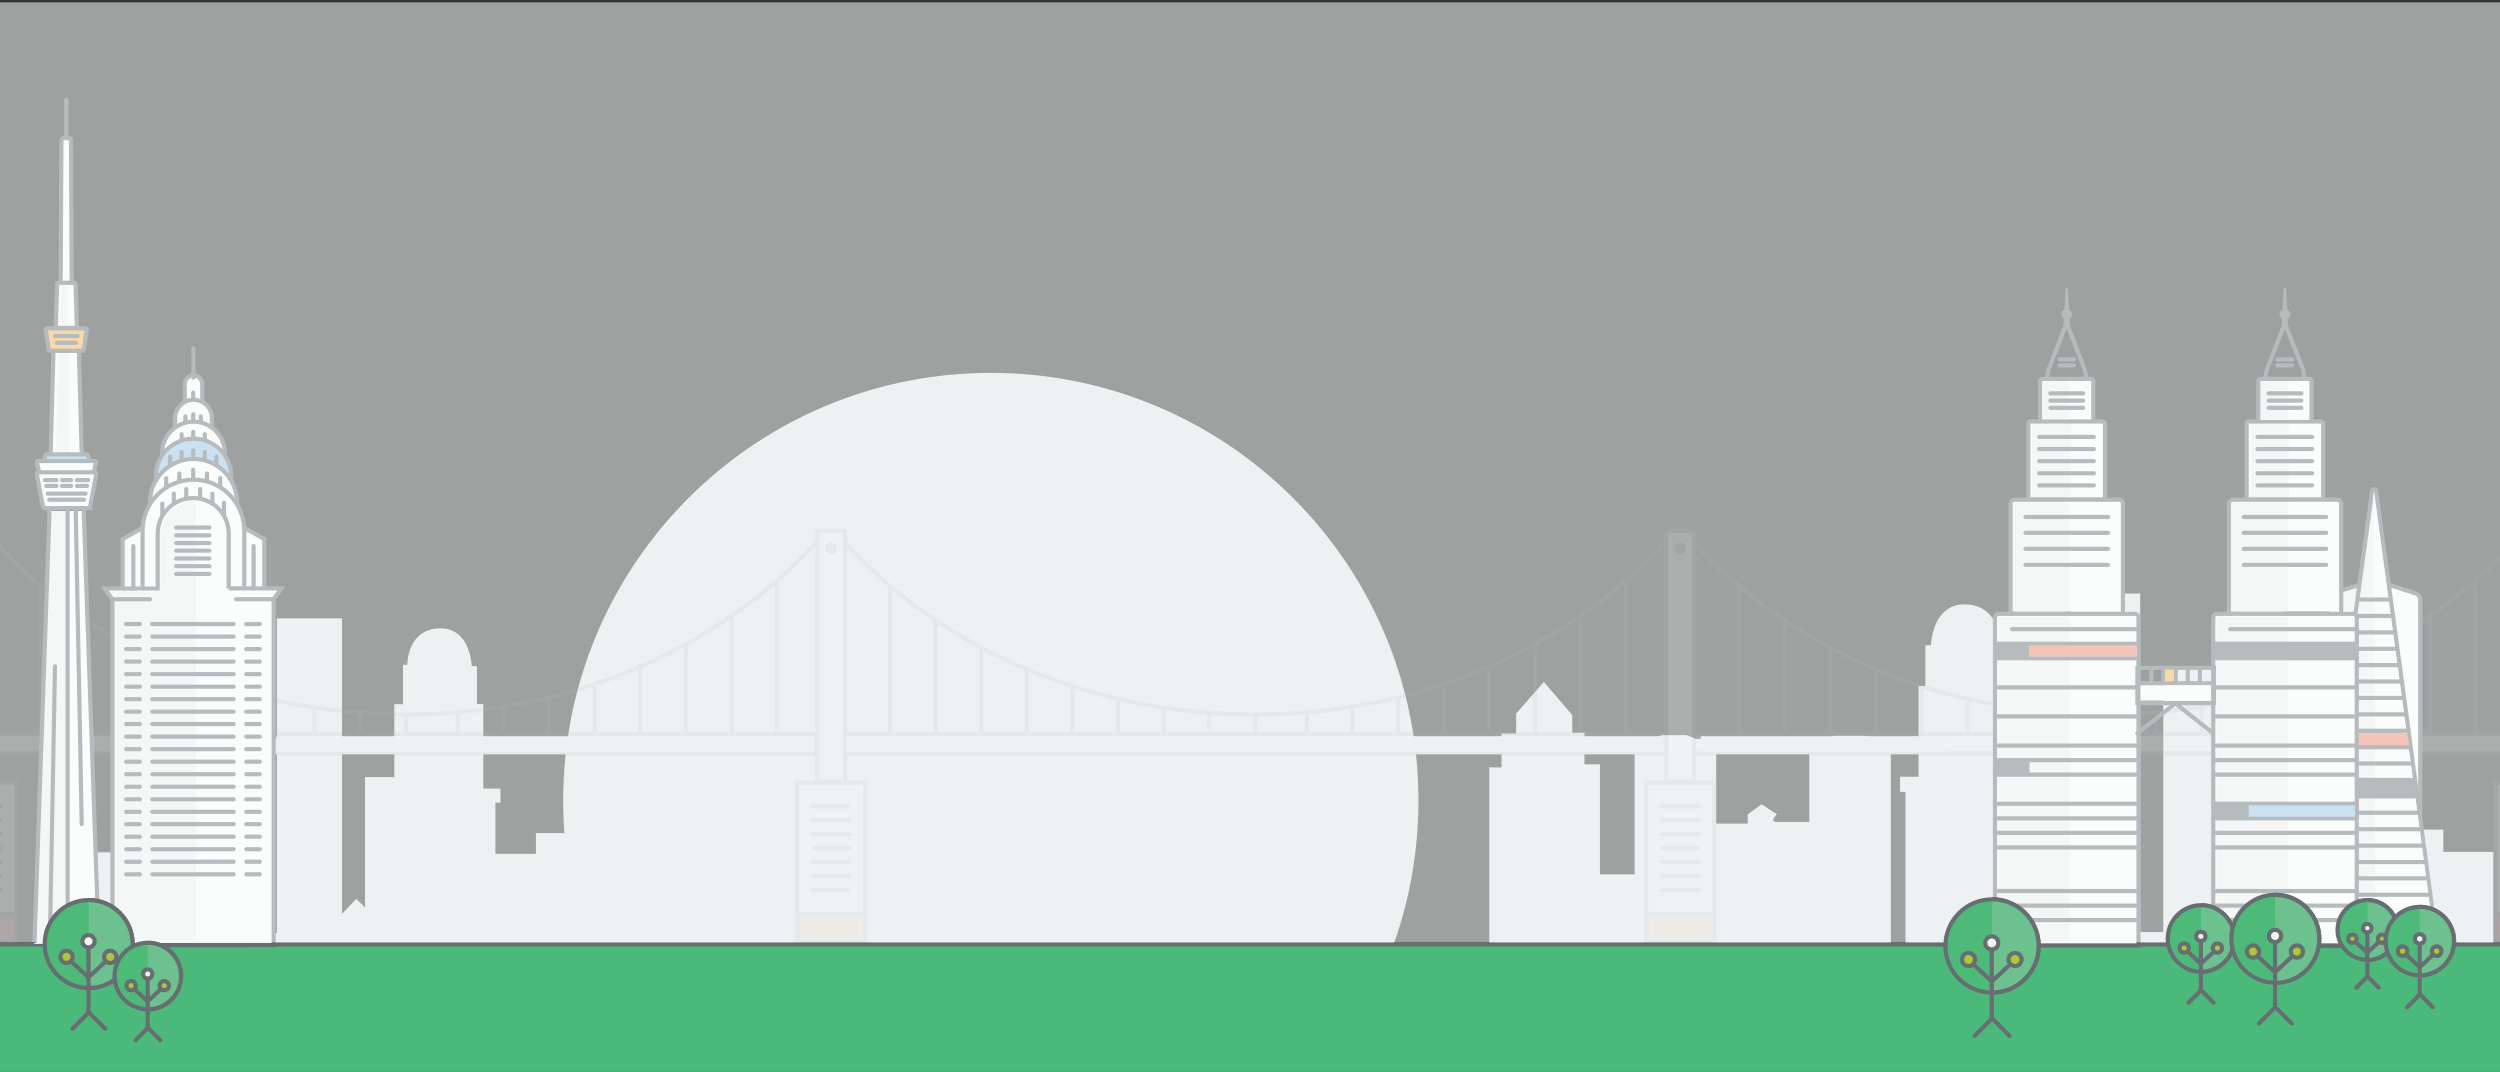 <svg xmlns="http://www.w3.org/2000/svg" viewBox="4 -2 1796 770" xmlns:xlink="http://www.w3.org/1999/xlink" style="background-color:#f7fafb"><rect x="4" y="-2" width="1796" height="770" fill="#333333" stroke="none"/><defs><symbol id="ponte"><path d="M1201.1 379.3h20v180h-20zm-14.5 181h49v115h-49zm-576-35h590v14h-590z" class="st3" fill="#f2f2f2" stroke="#666e72" stroke-width="3" stroke-linecap="round" stroke-miterlimit="10"/><path d="M610.6 387.3c68.3 75.4 175 124 295 124s226.7-48.6 295-124M643.4 419v105.3m32.7-79v80m32.8-61V525m32.8-44v42.3m32.8-30.3v31.3m32.7-24.1v24.1m32.8-17.9v17.9m32.8-13V525m299.5-107v105.3m-32.8-82v83m-32.8-62v61m-32.8-45.3v46.3m-32.7-32.3v31.3m-32.8-24.1v24.1m-32.8-17.9v17.9m-32.8-13V524m-37.2-12.7v14" class="st4" fill="none" stroke="#666e72" stroke-width="3" stroke-linecap="round" stroke-miterlimit="10"/><circle r="4.7" cy="392" cx="1211.1" class="st5" fill="#666e72" stroke="#f2f2f2" stroke-linecap="round" stroke-miterlimit="10"/><path d="M1198 577.3h26.2m-26.2 10h26.2m-26.2 10h26.2m-26.2 10h26.2m-26.2 10h26.2m-26.2 10h26.2m-26.2 10h26.2" class="st4" fill="none" stroke="#666e72" stroke-width="3" stroke-linecap="round" stroke-miterlimit="10"/><path d="M1187.113 655.237h48.386v19.426h-48.388z" class="st8" fill="#f58369" stroke="#666e72" stroke-width="3.074" stroke-linecap="round" stroke-miterlimit="10"/><path d="M1188.1 654.8h45.9" class="st7" fill="none" stroke="#666e72" stroke-width="3" stroke-miterlimit="10"/><circle class="st5" cx="1211.1" cy="392" r="4.7" fill="#666e72" stroke="#f2f2f2" stroke-linecap="round" stroke-miterlimit="10"/><path class="st7" d="M1188.1 654.8h45.9" fill="none" stroke="#666e72" stroke-width="3" stroke-miterlimit="10"/></symbol></defs><style>.st0{fill:#dfe5e5}.st1{opacity:.45;fill:#e2e8e7}.st2{opacity:.15}.st3{fill:#f2f2f2;stroke:#666e72;stroke-width:3}.st3,.st4,.st5{stroke-linecap:round;stroke-miterlimit:10}.st4{stroke-width:3;stroke:#666e72;fill:none}.st5{fill:#666e72;stroke:#f2f2f2}.st6{fill:#60c29d}.st7,.st8{fill:none;stroke:#666e72;stroke-width:3;stroke-miterlimit:10}.st8{fill:#f58369;stroke-linecap:round}.st9{fill:#4bb97a}.st10,.st11{fill:#fff;stroke:#666e72;stroke-width:3;stroke-linecap:round;stroke-miterlimit:10}.st11{fill:#91c2e4}.st12{fill:#f2f2f2}.st13{fill:#91c2e4}.st14{fill:#fff}.st15,.st16{stroke:#666e72;stroke-width:3;stroke-miterlimit:10}.st15{stroke-linejoin:bevel;fill:none}.st16{fill:#fbb041;stroke-linecap:round}.st17{fill:#666e72}.st18{fill:#f58369}.st19{fill:none;stroke:#666e72;stroke-width:3;stroke-linejoin:round;stroke-miterlimit:10}.st20{fill:#fbb041}.st21{opacity:.55;fill:#f7fafb}.st22,.st23,.st24{fill:#4dba7a;stroke:#666e72;stroke-width:3;stroke-miterlimit:10}.st23,.st24{fill:#6cc18e}.st24{fill:#aac838}</style><path class="st0" d="M715.8 265.9c-154.688 0-282.6 114.256-304.025 263H351.2v-25.1h-4.6v-27.2h-3.7s-.8-27.2-22.4-27.2c-24.1 0-23.9 26.2-23.9 26.2h-3.1v28.3h-6.2v25h-37.6v-86.7h-46.8v86.7h-4.4v11h4.4v128.5h-15.4V492.1H106v118.2H65.9c-25.914-42.12-19.858 46.197-19.8 69 379.957 1.473 526.145 38.42 939.9 40.1 23.6-43.5 37-93.4 37-146.3 0-11.22-.618-22.293-1.79-33.2h61.49v9.4h-8.8v128.8l.1 1.1h721.2V610h-35.9v-16h-70.2v11.1H1646V478h-87.9v189.6h-16.6V424.4h-50.3v228.4l-11.1-11.6-6.6 6.6V547.2h-22.7v-56.4h-6.6v-30.4h-3.3s.2-28.2-25.7-28.2c-23.2 0-24 29.3-24 29.3h-4v29.3h-4.9v38.1h-33.49l-5.21-2.3H1322l-5.045 2.3h-94.474c-3.56-1.563-6.566-2.8-7.18-2.8h-17.7l-5.75 2.8h-49.55v-4.5h-8.8v-12.7l-20.4-23.8-19.9 22.7V525h-10.5v3.9h-62.875C998.4 380.156 870.49 265.9 715.8 265.9zm-466.1 274h37.6v16.4h-21.1v93.6l-6.2-6.2-10.3 10.8zm101.5 0h59.19a310.343 310.343 0 0 0-1.79 33.2c0 7.874.3 15.677.88 23.4H389v14.9h-29.1v-36.7h3.6v-10.2h-12.3zm791.1 0h36v86.2h-24.9v-79h-11.1zm94.6 0h66.9v48.6h-23.2c-6.1 0 0-5.5 0-5.5l-11.1-7.2-9.9 7.2v6.7h-22.7zm125.5 0h19.9V556H1369v10.9h3.9V678h-10.5z"/><g opacity=".15"><use xlink:href="#ponte" x="2440"/><use xlink:href="#ponte" x="1830"/><use xlink:href="#ponte" x="1220"/><use xlink:href="#ponte" x="610"/><use xlink:href="#ponte"/><use xlink:href="#ponte" x="-610"/><use xlink:href="#ponte" x="-1220"/><use xlink:href="#ponte" x="-1830"/><use xlink:href="#ponte" x="-2440"/></g><path class="st9" d="M-2000 677.3h5800v2000h-5800z"/><path class="st7" d="M-2000 676.5h5800"/><path class="st10" d="M143 269.3v-21m0 55.3c-3.5 0-6.3-2.8-6.3-6.3V274c0-3.5 2.8-6.3 6.3-6.3s6.3 2.8 6.3 6.3v23.4c0 3.4-2.9 6.2-6.3 6.2z"/><path class="st4" d="M142.8 289.8v-9.7"/><path class="st10" d="M143 324.9c-7.3 0-13.2-5.9-13.2-13.2v-13.3c0-7.3 5.9-13.2 13.2-13.2 7.3 0 13.2 5.9 13.2 13.2v13.3c0 7.2-6 13.2-13.2 13.2z"/><path class="st4" d="M148.3 307v-9.8m-11.1 9.8v-9.8m5.6 8.1v-9.7"/><circle class="st10" cx="143" cy="323.4" r="22.5"/><path class="st4" d="M142.8 318.1v-9.8m-8.3 11.4V310m16.6 9.7V310"/><circle class="st11" cx="143" cy="340.2" r="27.1"/><path class="st4" d="M142.8 331.4v-9.8m-8.3 10.9v-9.8m-8.3 13.1V326m24.9 6.5v-9.8m8.3 13.1V326"/><circle class="st10" cx="143" cy="359" r="31.3"/><path class="st4" d="M142.8 345.2v-9.8"/><path class="st10" d="M108.6 376l-16.5 9.3v59.8h16.5zm68.8 0l16.5 9.3v59.8h-16.5z"/><path class="st4" d="M132.8 348v-9.8m-9.4 13.1v-9.8m29.3 6.5v-9.8m9.5 13.1v-9.8"/><path class="st10" d="M143 342.6c-20.2 0-36.6 16.4-36.6 36.6v297.7h73.1V379.2c0-20.2-16.3-36.6-36.5-36.6z"/><path class="st4" d="M137.8 359v-9.7m-8.9 13.1v-9.8m-8.3 17v-9.8m27.2-.8v-9.7m8.8 13.1v-9.8m8.3 16.4v-9.8"/><path class="st10" d="M168.3 420.8v-39.5c0-14.1-11.4-25.5-25.5-25.5s-25.5 11.4-25.5 25.5v39.5h-38l5.5 7.8v248.3h115.8V428.5l5.5-7.8h-37.8z"/><path class="st4" d="M99.8 390.3v30.5m86.4-30.5v30.5m-12.6 7.7h26.9"/><path class="st12" d="M119.3 383.3v39.5H86.9v251.1h58V357.7c-14.1 0-25.6 11.5-25.6 25.6z"/><path class="st4" d="M113.4 446.3h58.4m-77.2 0h9.8m76.5 0h9.7m-77.2 9h58.4m-77.2 0h9.8m76.5 0h9.7m-77.2 9h58.4m-77.2 0h9.8m76.5 0h9.7m-77.2 9h58.4m-77.2 0h9.8m76.5 0h9.7m-77.2 9h58.4m-77.2 0h9.8m76.5 0h9.7m-77.2 9h58.4m-77.2 0h9.8m76.5 0h9.7m-77.2 9h58.4m-77.2 0h9.8m76.5 0h9.7m-77.2 9h58.4m-77.2 0h9.8m76.5 0h9.7m-77.2 8.9h58.4m-77.2 0h9.8m76.5 0h9.7m-77.2 9h58.4m-77.2 0h9.8m76.5 0h9.7m-77.2 9h58.4m-77.2 0h9.8m76.5 0h9.7m-77.2 9h58.4m-77.2 0h9.8m76.5 0h9.7m-77.2 9h58.4m-77.2 0h9.8m76.5 0h9.7m-77.2 9h58.4m-77.2 0h9.8m76.5 0h9.7m-77.2 9h58.4m-77.2 0h9.8m76.5 0h9.7m-77.2 9h58.4m-77.2 0h9.8m76.5 0h9.7m-77.2 8.9h58.4m-77.2 0h9.8m76.5 0h9.7m-77.2 9h58.4m-77.2 0h9.8m76.5 0h9.7m-77.2 9h58.4m-77.2 0h9.8m76.5 0h9.7m-77.2 9h58.4m-77.2 0h9.8m76.5 0h9.7m-77.2 9h58.4m-77.2 0h9.8m76.5 0h9.7M84.8 428.5h26.9"/><path class="st12" d="M86.9 422.8h-3.6l3.6 3.8z"/><path class="st4" d="M130.6 377h23.8m-23.8 5.6h23.8m-23.8 5.5h23.8m-23.8 5.5h23.8m-23.8 5.6h23.8m-23.8 5.5h23.8m-23.8 5.6h23.8"/><path class="st13" d="M36.8 324.4H67v4.4H36.8z"/><path class="st14" d="M47.7 97.2h7.8v103.9h-7.8zm15.1 227.2H40.7l1.8-73.5h17.6zm13 351.6H28.6l10.7-310.9h24z"/><path class="st12" d="M52.6 676h-24l10.7-310.9h13.3z"/><path class="st14" d="M59.1 233.5h-15l.9-31.4h13.2z"/><path class="st10" d="M32.2 337.3l-1.7-6.9c-.1-.6.3-1.2.9-1.2h40.7c.6 0 1.1.6.9 1.2l-1.7 6.9"/><path class="st4" d="M74.9 674.1L64.2 367.2c0-.7.1-1.4.3-2.1l.6-2m-26.5-.1l.6 2c.2.7.3 1.4.3 2.1l-10.7 307"/><path class="st10" d="M67.7 363H36c-.5 0-1-.4-1.1-.9l-4.5-23.6c-.1-.6.3-1.2 1-1.2h40.7c.7 0 1.2.6 1.1 1.3l-4.5 23.5c0 .5-.5.9-1 .9zm-28.3-6h24.9m-26.1-4.4h27.3m-28.3-5.5h7.4m-8.3-4.2h8.3m21.9 4.2h-7.3m8.2-4.2h-8.2m-10.6 0h6.5m-6.5 4.2h6.5"/><path class="st4" d="M68.4 328.7l-1.3-3.5c-.1-.5-.5-.8-1-.8H37.6c-.5 0-.9.3-1 .8l-1.3 3.5"/><path class="st15" d="M61.7 324.4c.6 0 1-.5 1-1l-2-72.4c0-.5-.5-.9-1-.9H43.4c-.5 0-.9.4-1 .9l-2 72.4c0 .6.4 1 1 1"/><path class="st4" d="M57.2 201.1H46c-.5 0-1 .4-1 1l-.9 30.4c0 .5.4 1 1 1h13.1c.5 0 1-.4 1-1l-.9-30.4c-.1-.6-.5-1-1.1-1z"/><path class="st4" d="M55.5 201.1L55 98.7c0-.8-.7-1.5-1.5-1.5h-3.9c-.8 0-1.5.7-1.5 1.5l-.5 102.4m4-131.3v26.7"/><path class="st10" d="M52.6 364.2v315.3"/><path class="st16 predio-topo-piscante" d="M63.2 250H40c-.5 0-.9-.4-1-.8L36.9 235c-.1-.6.4-1.1 1-1.1h27.4c.6 0 1.1.5 1 1.1l-2.1 14.1c-.1.5-.5.9-1 .9z"/><path class="st10" d="M43.5 239.4h16.2m-14.9 4.9h13.6M40.1 659.9l3.4-183.2m14.9-111.8L62.7 590"/><path class="st12" d="M54.2 322.6h-10l1.8-70.7h7.4zm-1.6-91.4h-5.7l.8-28.3h4.9z"/><path class="st3" d="M1698.7 418.2l-18.8 6c-2.1.6-3.6 2.5-3.6 4.7v155.7"/><path class="st10" d="M1720.3 418.2l18.8 6c2.1.6 3.6 2.5 3.6 4.7v155.7"/><path class="st3" d="M1666.8 656l19.3-142.8 22-162.4c.2-1.7 2.7-1.7 2.9 0l22 162.4 19 142.8h-85.2z"/><path class="st14" d="M1750.4 653.9l-19.1-141.1-21.6-158.9c-.2-1.7-.2-3.2-.5-1.5l1.2 301.3"/><path class="st18" d="M1734.8 534.8h-50.5l1.6-11.8h47.4z"/><path class="st17" d="M1739.8 569.5h-60.5l1.5-11.8h57.5z"/><path class="st4" d="M1698.3 428.7h22.7m-24.7 11.8h26.6m-27.9 11.8h29.3m-30.7 11.8h32m-33.3 11.7h34.7m-36.1 11.8h37.4m-38.7 11.8h40.1m-42.6 11.8h45.1M1685 523h49.2m-50.2 11.8h51.2m-52.5 11.7h53.8m-55.5 11.8h57.3m-59 11.8h60.7m-62.1 11.8h63.4m-65.5 11.8h67.6m-68.6 11.8h69.6m-71.5 11.8h73.5M1671 629h77.2m-78.5 11.8h79.8"/><path class="st12" d="M1666.6 657.2h85.9v18.7h-85.9z"/><path class="st14" d="M1760.1 676.9h-49.8v-19h42.2z"/><path class="st3" d="M1666.2 677.6h-8.5l4.2-9.5 4.3-9.5 4.3 9.5 4.3 9.5zm17.3 0h-8.6l4.3-9.5 4.3-9.5 4.3 9.5 4.2 9.5zm17.2 0h-8.5l4.3-9.5 4.2-9.5 4.3 9.5 4.3 9.5z"/><path class="st4" d="M1718 677.6h-8.5l4.2-9.5 4.3-9.5 4.3 9.5 4.2 9.5zm17.3 0h-8.6l4.3-9.5 4.3-9.5 4.2 9.5 4.3 9.5zm17.2 0h-8.5l4.3-9.5 4.2-9.5 4.3 9.5 4.3 9.5z"/><g><path class="st10" d="M1540.3 677.2h-103.1V441.6c0-1.4 1.2-2.6 2.6-2.6h97.9c1.4 0 2.6 1.2 2.6 2.6v235.6zm-91.9-239.9v-77.7c0-1.4 1.2-2.6 2.6-2.6h75.5c1.4 0 2.6 1.2 2.6 2.6v77.7m-67.9-81.8v-53c0-1 .8-1.7 1.7-1.7h51.6c1 0 1.7.8 1.7 1.7v53m-46.6-55.8v-27.8c0-1 .8-1.7 1.7-1.7h34.8c1 0 1.7.8 1.7 1.7v27.8"/><circle class="st17" cx="1488.8" cy="223.8" r="3.9"/><path class="st17" d="M1486.5 231.5l1.4-26.1c0-.5.4-.9.9-.8.5 0 .8.4.8.8l1.4 26.1c.1 1.3-.9 2.4-2.2 2.4-1.3.1-2.4-.9-2.4-2.2.1 0 .1-.1.1-.2z"/><path class="st12" d="M1489 437.3h-37.1c-1 0-1.7-.8-1.7-1.7v-74.9c0-1 .8-1.7 1.7-1.7h37.1c1 0 1.7.8 1.7 1.7v74.9c0 1-.8 1.7-1.7 1.7zm.2 237.7h-47.9c-1 0-1.7-.8-1.7-1.7V442.8c0-1 .8-1.7 1.7-1.7h47.9c1 0 1.7.8 1.7 1.7v230.5c.1.9-.7 1.7-1.7 1.7z"/><path class="st4" d="M1459.1 369.4h59.3m-59.3 11.4h59.3m-59.3 11.5h59.3m-59.3 11.5h59.3m-69 46.2h90.9m-103.1 10.5h103.1m-103.1 10.4h103.1m-103.1 20.9h103.1m-103.1 20.9h103.1m-103.1 20.9h103.1m-103.1 10.5h103.1m-103.1 10.4h103.1m-103.1 20.9h103.1m-103.1 10.5h103.1m-103.1 10.4h103.1m-103.1 10.5h103.1m-103.1 31.3h103.1m-103.1 10.5h103.1M1437.2 659h103.1"/><path class="st17" d="M1436.8 460.9h25.2v9.6h-25.2zm0 83.6h25.2v9.6h-25.2z"/><path class="st18" d="M1462 461.8h76.9v7.8H1462z"/><path class="st12" d="M1490.7 355.1h-26c-.5 0-.9-.4-.9-.9v-50.5c0-.5.4-.9.9-.9h26c.5 0 .9.4.9.9v50.5c0 .5-.4.9-.9.9z"/><path class="st4" d="M1469 311.9h39.2m-39.2 8.7h39.2m-39.2 8.7h39.2M1469 338h39.2m-39.2 8.7h39.2"/><path class="st12" d="M1489.9 299.1h-17.7c-.5 0-.9-.4-.9-.9V273c0-.5.4-.9.9-.9h17.7c.5 0 .9.4.9.9v25.3c-.1.5-.5.8-.9.8z"/><path class="st4" d="M1477 285.8h23.5m-23.5-5.2h23.5M1477 291h23.5m-17-30.5h10.5m-10.5-4.3h10.5"/><path class="st19" d="M1502.6 269c0-2-.4-3.8-1-5.5h.1l-6.5-16.7-6.5-16.7-6.5 16.7-6.5 16.7h.1c-.6 1.7-1 3.6-1 5.5"/><circle class="st17" cx="1645.5" cy="223.8" r="3.9"/><path class="st17" d="M1643.2 231.5l1.4-26.1c0-.5.4-.9.9-.8.5 0 .8.4.8.8l1.4 26.1c.1 1.3-.9 2.4-2.2 2.4-1.3.1-2.4-.9-2.4-2.2.1 0 .1-.1.1-.2z"/><path class="st4" d="M1640.2 260.5h10.5m-10.5-4.3h10.5"/><path class="st19" d="M1659.4 269c0-2-.4-3.8-1-5.5h.1l-6.5-16.7-6.5-16.7-6.5 16.7-6.5 16.7h.1c-.6 1.7-1 3.6-1 5.5"/></g><g><path class="st10" d="M1697.1 677.2H1594V441.6c0-1.4 1.2-2.6 2.6-2.6h97.9c1.4 0 2.6 1.2 2.6 2.6v235.6zm-91.9-239.9v-77.7c0-1.4 1.2-2.6 2.6-2.6h75.5c1.4 0 2.6 1.2 2.6 2.6v77.7m-67.9-81.8v-53c0-1 .8-1.7 1.7-1.7h51.6c1 0 1.7.8 1.7 1.7v53"/><path class="st12" d="M1645.8 437.3h-37.1c-1 0-1.7-.8-1.7-1.7v-74.9c0-1 .8-1.7 1.7-1.7h37.1c1 0 1.7.8 1.7 1.7v74.9c0 1-.8 1.7-1.7 1.7zm.2 237.7h-47.9c-1 0-1.7-.8-1.7-1.7V442.8c0-1 .8-1.7 1.7-1.7h47.9c1 0 1.7.8 1.7 1.7v230.5c0 .9-.7 1.7-1.7 1.7z"/><path class="st4" d="M1615.9 369.4h59.2m-59.2 11.4h59.2m-59.2 11.5h59.2m-59.2 11.5h59.2m-68.9 46.2h90.8m-103 10.5h103m-103 10.4h103m-103 20.9h103m-103 20.9h103m-103 20.9h103m-103 10.5h103m-103 10.4h103m-103 20.9h103m-103 10.5h103m-103 10.4h103m-103 10.5h103m-103 31.3h103m-103 10.5h103M1594 659h103"/><path class="st17" d="M1594.4 460.9h101.9v9.6h-101.9z"/><path class="st13" d="M1618.5 576.7h77.3v7.9h-77.3z"/><path class="st12" d="M1647.5 355.1h-26c-.5 0-.9-.4-.9-.9v-50.5c0-.5.4-.9.9-.9h26c.5 0 .9.4.9.9v50.5c0 .5-.4.9-.9.9z"/><path class="st4" d="M1625.8 311.9h39.2m-39.2 8.7h39.2m-39.2 8.7h39.2m-39.2 8.7h39.2m-39.2 8.7h39.2"/><path class="st10" d="M1626.4 299.7v-27.8c0-1 .8-1.7 1.7-1.7h34.8c1 0 1.7.8 1.7 1.7v27.8"/><path class="st12" d="M1646.7 299.1H1629c-.5 0-.9-.4-.9-.9V273c0-.5.4-.9.9-.9h17.7c.5 0 .9.4.9.9v25.3c-.1.5-.5.8-.9.8z"/><path class="st4" d="M1633.8 285.8h23.5m-23.5-5.2h23.5m-23.5 10.4h23.5"/><path class="st17" d="M1594.3 575.9h25.2v9.6h-25.2z"/></g><g><path class="st4" d="M1539.5 477.8h55v25.3h-55zm27.5 25.3l-27.5 21.7m27-21.7l27.5 21.7m-44.4-46.2v9.3m8.7-9.3v9.3m8.7-9.3v9.3m8.7-9.3v9.3m8.7-9.3v9.3m-44.9.9h54.9"/><path class="st20" d="M1559.5 479.1h6.1v8.3h-6.1z"/><path class="st14" d="M1541.7 490.3h50.5v11h-50.5z"/></g><path class="st0" d="M202.5 526.9h383v11h-383zm1023.4 0h177v11h-177zm-614.2 0h586.2v11H611.7z"/><path class="st21" d="M-2000-.3h5800v675.2h-5800z"/><g><path class="st4" d="M45.1 678.3l24.1 19"/><circle class="st22" cx="67.7" cy="676.2" r="31.6"/><path class="st23" d="M67.7 644.6c17.4 0 31.6 14.1 31.6 31.6 0 17.4-14.1 31.6-31.6 31.6"/><path class="st7" d="M67.6 700.1v26.4m0-47.9v21m0 .5l12.3-11.4"/><circle class="st24" cx="83.2" cy="685.4" r="4.4"/><circle class="st3" cx="67.6" cy="674.2" r="4.4"/><path class="st7" d="M67.5 700.1l-12.4-11.4"/><circle class="st24" cx="51.8" cy="685.4" r="4.4"/><path class="st4" d="M67.6 725.5L56 737.1m12-11.6l11.6 11.6"/><circle class="st22" cx="1585.2" cy="672.2" r="23.9"/><path class="st23" d="M1585.2 648.3c13.2 0 23.9 10.7 23.9 23.9s-10.7 23.9-23.9 23.9"/><path class="st7" d="M1585.1 690.3v20m0-36.3v15.9m0 .4l9.3-8.6"/><circle class="st24" cx="1597" cy="679.1" r="3.3"/><circle class="st3" cx="1585.1" cy="670.7" r="3.3"/><path class="st7" d="M1585 690.3l-9.3-8.6"/><circle class="st24" cx="1573.1" cy="679.1" r="3.3"/><path class="st4" d="M1585.1 709.5l-8.8 8.8m9.1-8.8l8.8 8.8"/><circle class="st22" cx="110.2" cy="699.2" r="23.9"/><path class="st23" d="M110.2 675.3c13.2 0 23.9 10.7 23.9 23.9s-10.7 23.9-23.9 23.9"/><path class="st7" d="M110.1 717.3v20m0-36.3v15.9m0 .4l9.4-8.6"/><circle class="st24" cx="122" cy="706.1" r="3.3"/><circle class="st3" cx="110.1" cy="697.7" r="3.3"/><path class="st7" d="M110 717.3l-9.3-8.6"/><circle class="st24" cx="98.2" cy="706.1" r="3.3"/><path class="st4" d="M110.1 736.5l-8.7 8.8m9-8.8l8.8 8.8"/><g><circle class="st22" cx="1704.8" cy="666.1" r="21.5"/><path class="st23" d="M1704.8 644.7c11.9 0 21.5 9.6 21.5 21.5s-9.6 21.5-21.5 21.5"/><path class="st7" d="M1704.7 682.4v17.9m0-32.6V682m0 .4l8.4-7.8"/><circle class="st24" cx="1715.3" cy="672.4" r="3"/><circle class="st3" cx="1704.7" cy="664.8" r="3"/><path class="st7" d="M1704.6 682.4l-8.4-7.8"/><circle class="st24" cx="1694" cy="672.4" r="3"/><path class="st4" d="M1704.7 699.6l-7.9 7.9m8.2-7.9l7.8 7.9"/></g><g><circle class="st22" cx="1742.4" cy="674.1" r="24.6"/><path class="st23" d="M1742.4 649.5c13.6 0 24.6 11 24.6 24.6 0 13.6-11 24.6-24.6 24.6"/><path class="st7" d="M1742.3 692.8v20.5m0-37.3v16.4m0 .4l9.6-8.9"/><circle class="st24" cx="1754.5" cy="681.3" r="3.4"/><circle class="st3" cx="1742.3" cy="672.5" r="3.4"/><path class="st7" d="M1742.2 692.8l-9.6-8.9"/><circle class="st24" cx="1730" cy="681.3" r="3.4"/><path class="st4" d="M1742.3 712.5l-9 9.1m9.3-9.1l9 9.1"/></g><g><circle class="st22" cx="1638.6" cy="672.4" r="31.6"/><path class="st23" d="M1638.6 640.9c17.4 0 31.6 14.1 31.6 31.6 0 17.4-14.1 31.6-31.6 31.6"/><path class="st7" d="M1638.4 696.4v26.3m0-47.9v21.1m0 .5l12.4-11.4"/><circle class="st24" cx="1654.1" cy="681.6" r="4.4"/><circle class="st3" cx="1638.4" cy="670.4" r="4.4"/><path class="st7" d="M1638.3 696.4L1626 685"/><circle class="st24" cx="1622.6" cy="681.6" r="4.4"/><path class="st4" d="M1638.4 721.7l-11.6 11.6m12-11.6l11.6 11.6"/></g><g><circle class="st22" cx="1435.1" cy="677.6" r="33.5"/><path class="st23" d="M1435.1 644c18.5 0 33.5 15 33.5 33.5s-15 33.5-33.5 33.5"/><path class="st7" d="M1434.9 703v28m0-50.9v22.3m0 .6l13.2-12.1"/><circle class="st24" cx="1451.6" cy="687.3" r="4.7"/><circle class="st3" cx="1434.9" cy="675.4" r="4.7"/><path class="st7" d="M1434.8 703l-13.1-12.1"/><circle class="st24" cx="1418.2" cy="687.3" r="4.7"/><path class="st4" d="M1434.9 729.9l-12.3 12.3m12.8-12.3l12.3 12.3"/></g></g></svg>